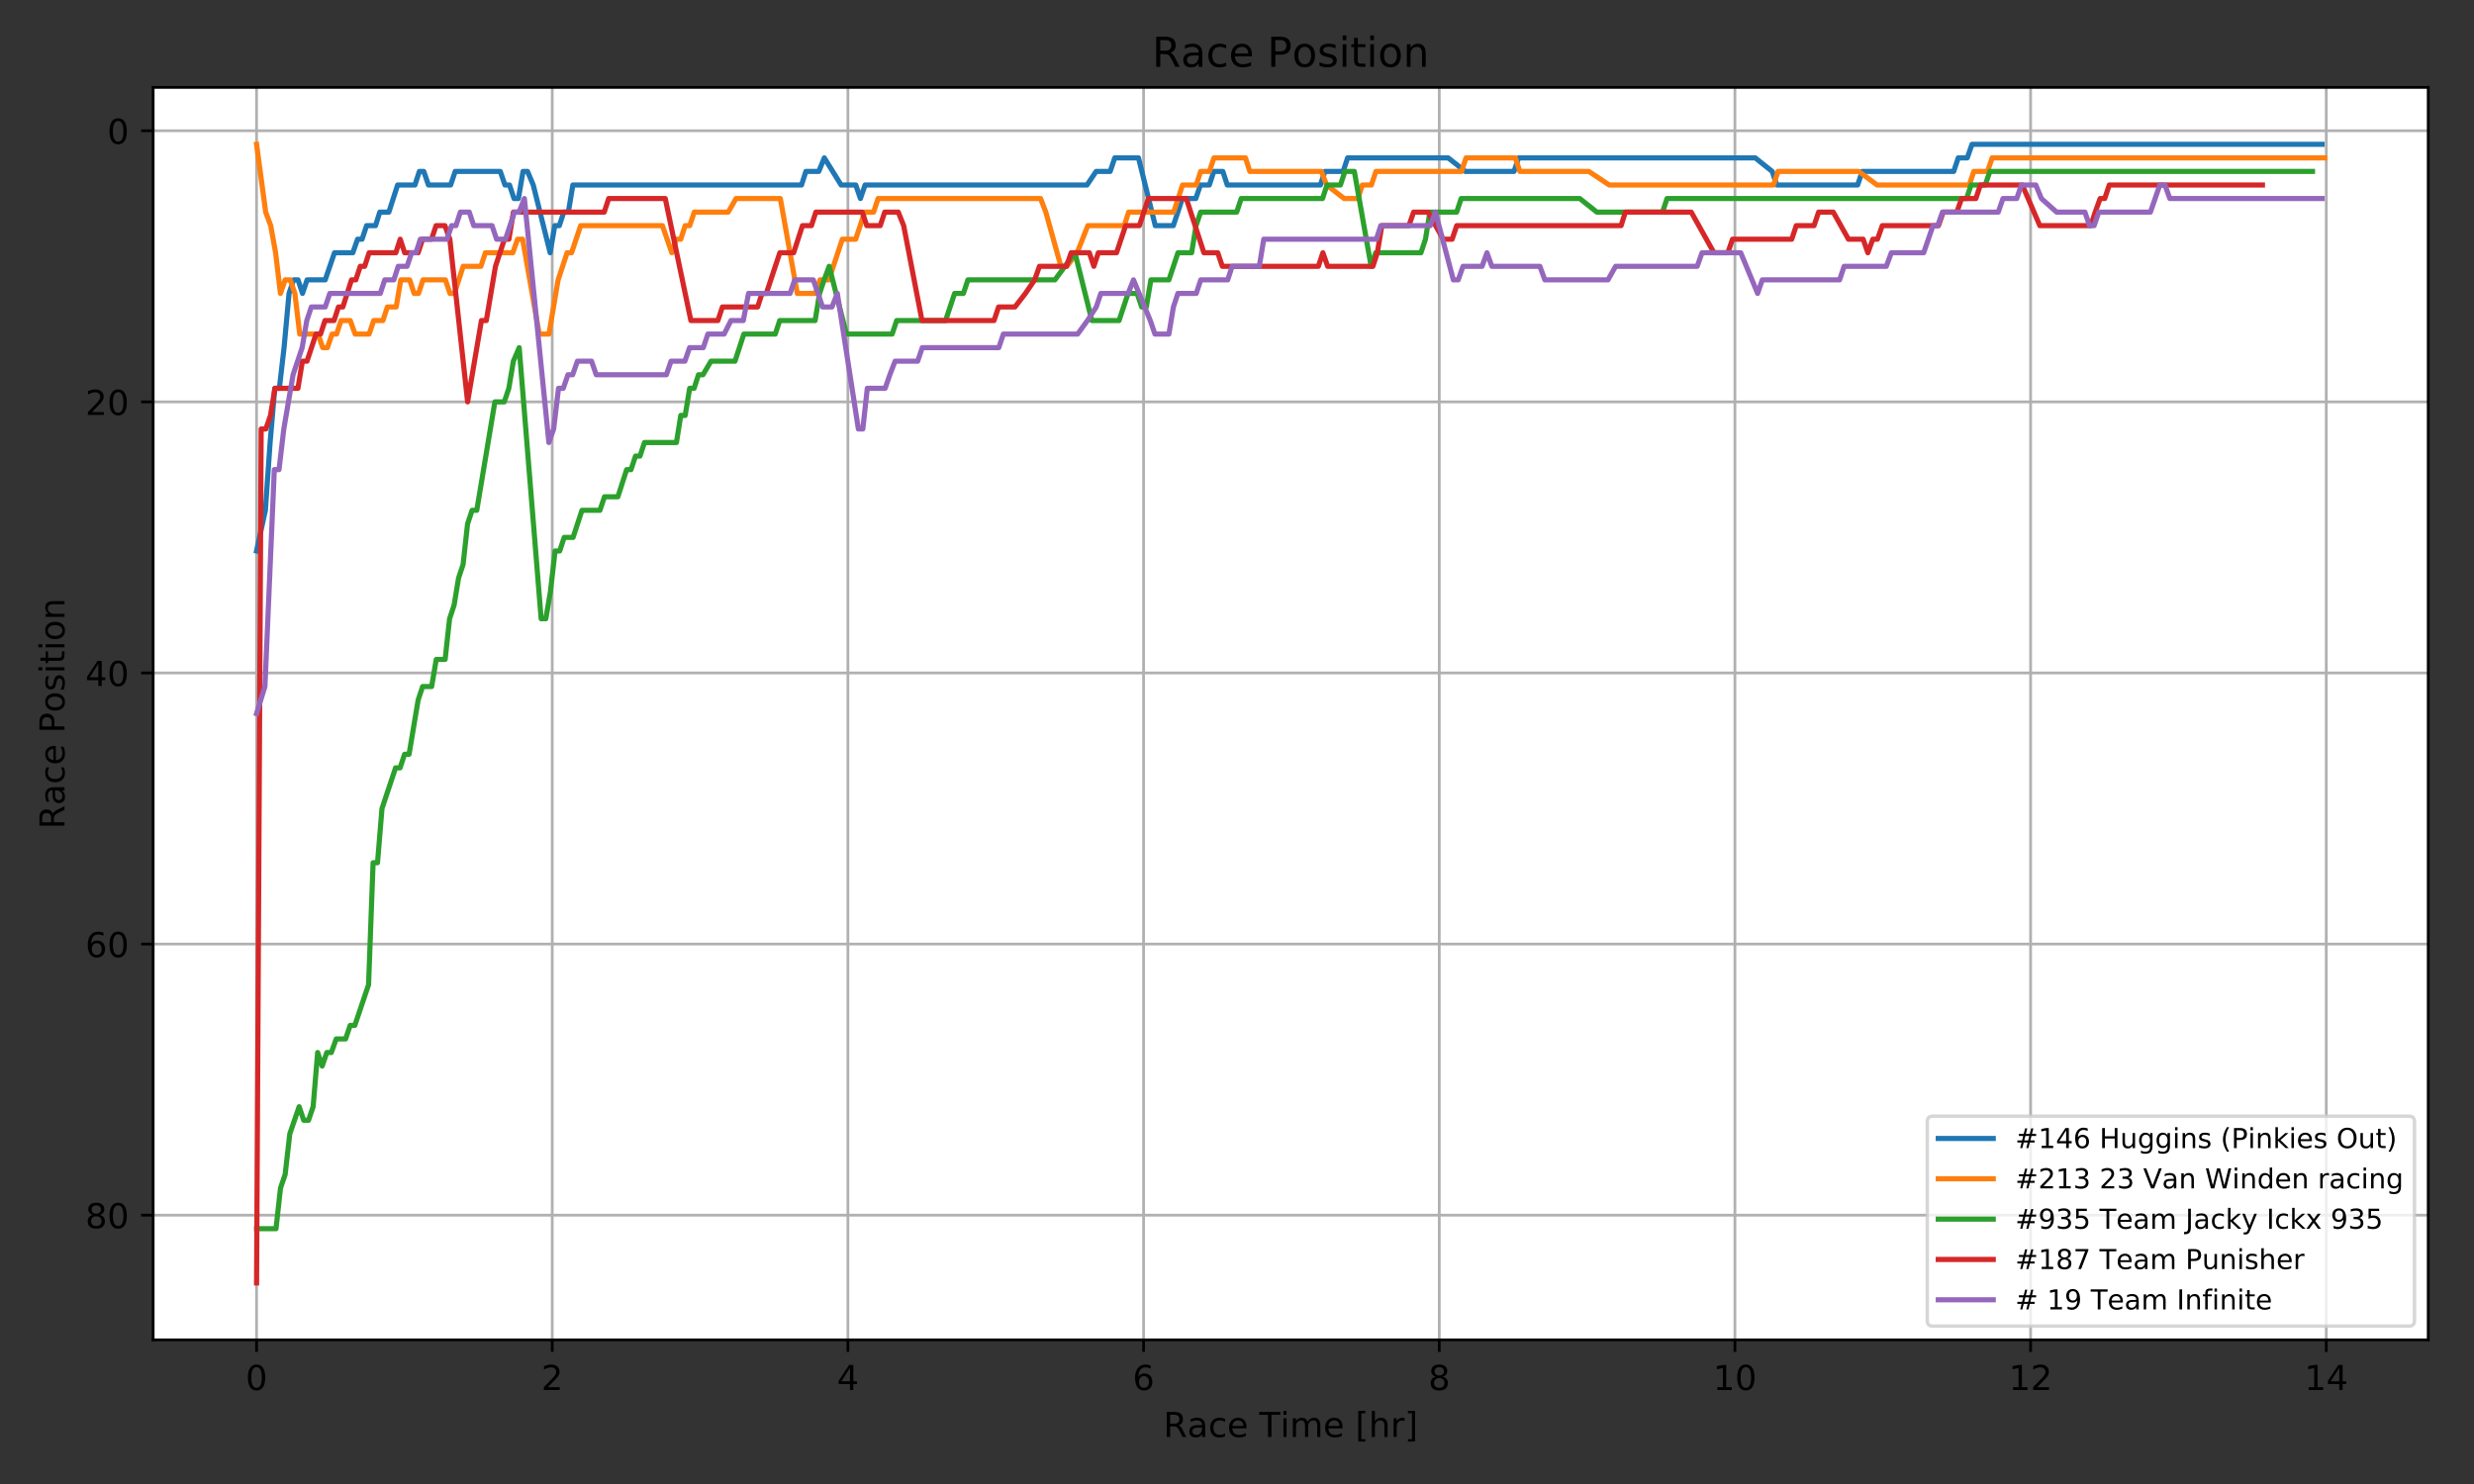 <?xml version="1.0" encoding="utf-8" standalone="no"?>
<!DOCTYPE svg PUBLIC "-//W3C//DTD SVG 1.1//EN"
  "http://www.w3.org/Graphics/SVG/1.1/DTD/svg11.dtd">
<!-- Created with matplotlib (http://matplotlib.org/) -->
<svg height="432pt" version="1.1" viewBox="0 0 720 432" width="720pt" xmlns="http://www.w3.org/2000/svg" xmlns:xlink="http://www.w3.org/1999/xlink">
 <rect x="0" y="0" width="720" height="432" fill="#333333" stroke="none"/>
 <defs>
  <style type="text/css">
*{stroke-linecap:butt;stroke-linejoin:round;}
  </style>
 </defs>
 <g id="figure_1">
  <g id="patch_1">
   <path d="M 0 432 
L 720 432 
L 720 0 
L 0 0 
z
" style="fill:none;opacity:0;"/>
  </g>
  <g id="axes_1">
   <g id="patch_2">
    <path d="M 44.57 390.04 
L 706.68 390.04 
L 706.68 25.44 
L 44.57 25.44 
z
" style="fill:#ffffff;"/>
   </g>
   <g id="matplotlib.axis_1">
    <g id="xtick_1">
     <g id="line2d_1">
      <path clip-path="url(#pbdc157a7ae)" d="M 74.666 390.04 
L 74.666 25.44 
" style="fill:none;stroke:#b0b0b0;stroke-linecap:square;stroke-width:0.8;"/>
     </g>
     <g id="line2d_2">
      <defs>
       <path d="M 0 0 
L 0 3.5 
" id="mcba7f85ea8" style="stroke:#000000;stroke-width:0.8;"/>
      </defs>
      <g>
       <use style="stroke:#000000;stroke-width:0.8;" x="74.666" xlink:href="#mcba7f85ea8" y="390.04"/>
      </g>
     </g>
     <g id="text_1">
      <!-- 0 -->
      <defs>
       <path d="M 31.781 66.406 
Q 24.172 66.406 20.328 58.906 
Q 16.5 51.422 16.5 36.375 
Q 16.5 21.391 20.328 13.891 
Q 24.172 6.391 31.781 6.391 
Q 39.453 6.391 43.281 13.891 
Q 47.125 21.391 47.125 36.375 
Q 47.125 51.422 43.281 58.906 
Q 39.453 66.406 31.781 66.406 
z
M 31.781 74.219 
Q 44.047 74.219 50.516 64.516 
Q 56.984 54.828 56.984 36.375 
Q 56.984 17.969 50.516 8.266 
Q 44.047 -1.422 31.781 -1.422 
Q 19.531 -1.422 13.062 8.266 
Q 6.594 17.969 6.594 36.375 
Q 6.594 54.828 13.062 64.516 
Q 19.531 74.219 31.781 74.219 
z
" id="DejaVuSans-30"/>
      </defs>
      <g transform="translate(71.485 404.638)scale(0.1 -0.1)">
       <use xlink:href="#DejaVuSans-30"/>
      </g>
     </g>
    </g>
    <g id="xtick_2">
     <g id="line2d_3">
      <path clip-path="url(#pbdc157a7ae)" d="M 160.715 390.04 
L 160.715 25.44 
" style="fill:none;stroke:#b0b0b0;stroke-linecap:square;stroke-width:0.8;"/>
     </g>
     <g id="line2d_4">
      <g>
       <use style="stroke:#000000;stroke-width:0.8;" x="160.715" xlink:href="#mcba7f85ea8" y="390.04"/>
      </g>
     </g>
     <g id="text_2">
      <!-- 2 -->
      <defs>
       <path d="M 19.188 8.297 
L 53.609 8.297 
L 53.609 0 
L 7.328 0 
L 7.328 8.297 
Q 12.938 14.109 22.625 23.891 
Q 32.328 33.688 34.812 36.531 
Q 39.547 41.844 41.422 45.531 
Q 43.312 49.219 43.312 52.781 
Q 43.312 58.594 39.234 62.25 
Q 35.156 65.922 28.609 65.922 
Q 23.969 65.922 18.812 64.312 
Q 13.672 62.703 7.812 59.422 
L 7.812 69.391 
Q 13.766 71.781 18.938 73 
Q 24.125 74.219 28.422 74.219 
Q 39.75 74.219 46.484 68.547 
Q 53.219 62.891 53.219 53.422 
Q 53.219 48.922 51.531 44.891 
Q 49.859 40.875 45.406 35.406 
Q 44.188 33.984 37.641 27.219 
Q 31.109 20.453 19.188 8.297 
z
" id="DejaVuSans-32"/>
      </defs>
      <g transform="translate(157.533 404.638)scale(0.1 -0.1)">
       <use xlink:href="#DejaVuSans-32"/>
      </g>
     </g>
    </g>
    <g id="xtick_3">
     <g id="line2d_5">
      <path clip-path="url(#pbdc157a7ae)" d="M 246.763 390.04 
L 246.763 25.44 
" style="fill:none;stroke:#b0b0b0;stroke-linecap:square;stroke-width:0.8;"/>
     </g>
     <g id="line2d_6">
      <g>
       <use style="stroke:#000000;stroke-width:0.8;" x="246.763" xlink:href="#mcba7f85ea8" y="390.04"/>
      </g>
     </g>
     <g id="text_3">
      <!-- 4 -->
      <defs>
       <path d="M 37.797 64.312 
L 12.891 25.391 
L 37.797 25.391 
z
M 35.203 72.906 
L 47.609 72.906 
L 47.609 25.391 
L 58.016 25.391 
L 58.016 17.188 
L 47.609 17.188 
L 47.609 0 
L 37.797 0 
L 37.797 17.188 
L 4.891 17.188 
L 4.891 26.703 
z
" id="DejaVuSans-34"/>
      </defs>
      <g transform="translate(243.582 404.638)scale(0.1 -0.1)">
       <use xlink:href="#DejaVuSans-34"/>
      </g>
     </g>
    </g>
    <g id="xtick_4">
     <g id="line2d_7">
      <path clip-path="url(#pbdc157a7ae)" d="M 332.812 390.04 
L 332.812 25.44 
" style="fill:none;stroke:#b0b0b0;stroke-linecap:square;stroke-width:0.8;"/>
     </g>
     <g id="line2d_8">
      <g>
       <use style="stroke:#000000;stroke-width:0.8;" x="332.812" xlink:href="#mcba7f85ea8" y="390.04"/>
      </g>
     </g>
     <g id="text_4">
      <!-- 6 -->
      <defs>
       <path d="M 33.016 40.375 
Q 26.375 40.375 22.484 35.828 
Q 18.609 31.297 18.609 23.391 
Q 18.609 15.531 22.484 10.953 
Q 26.375 6.391 33.016 6.391 
Q 39.656 6.391 43.531 10.953 
Q 47.406 15.531 47.406 23.391 
Q 47.406 31.297 43.531 35.828 
Q 39.656 40.375 33.016 40.375 
z
M 52.594 71.297 
L 52.594 62.312 
Q 48.875 64.062 45.094 64.984 
Q 41.312 65.922 37.594 65.922 
Q 27.828 65.922 22.672 59.328 
Q 17.531 52.734 16.797 39.406 
Q 19.672 43.656 24.016 45.922 
Q 28.375 48.188 33.594 48.188 
Q 44.578 48.188 50.953 41.516 
Q 57.328 34.859 57.328 23.391 
Q 57.328 12.156 50.688 5.359 
Q 44.047 -1.422 33.016 -1.422 
Q 20.359 -1.422 13.672 8.266 
Q 6.984 17.969 6.984 36.375 
Q 6.984 53.656 15.188 63.938 
Q 23.391 74.219 37.203 74.219 
Q 40.922 74.219 44.703 73.484 
Q 48.484 72.75 52.594 71.297 
z
" id="DejaVuSans-36"/>
      </defs>
      <g transform="translate(329.631 404.638)scale(0.1 -0.1)">
       <use xlink:href="#DejaVuSans-36"/>
      </g>
     </g>
    </g>
    <g id="xtick_5">
     <g id="line2d_9">
      <path clip-path="url(#pbdc157a7ae)" d="M 418.861 390.04 
L 418.861 25.44 
" style="fill:none;stroke:#b0b0b0;stroke-linecap:square;stroke-width:0.8;"/>
     </g>
     <g id="line2d_10">
      <g>
       <use style="stroke:#000000;stroke-width:0.8;" x="418.861" xlink:href="#mcba7f85ea8" y="390.04"/>
      </g>
     </g>
     <g id="text_5">
      <!-- 8 -->
      <defs>
       <path d="M 31.781 34.625 
Q 24.75 34.625 20.719 30.859 
Q 16.703 27.094 16.703 20.516 
Q 16.703 13.922 20.719 10.156 
Q 24.75 6.391 31.781 6.391 
Q 38.812 6.391 42.859 10.172 
Q 46.922 13.969 46.922 20.516 
Q 46.922 27.094 42.891 30.859 
Q 38.875 34.625 31.781 34.625 
z
M 21.922 38.812 
Q 15.578 40.375 12.031 44.719 
Q 8.5 49.078 8.5 55.328 
Q 8.5 64.062 14.719 69.141 
Q 20.953 74.219 31.781 74.219 
Q 42.672 74.219 48.875 69.141 
Q 55.078 64.062 55.078 55.328 
Q 55.078 49.078 51.531 44.719 
Q 48 40.375 41.703 38.812 
Q 48.828 37.156 52.797 32.312 
Q 56.781 27.484 56.781 20.516 
Q 56.781 9.906 50.312 4.234 
Q 43.844 -1.422 31.781 -1.422 
Q 19.734 -1.422 13.25 4.234 
Q 6.781 9.906 6.781 20.516 
Q 6.781 27.484 10.781 32.312 
Q 14.797 37.156 21.922 38.812 
z
M 18.312 54.391 
Q 18.312 48.734 21.844 45.562 
Q 25.391 42.391 31.781 42.391 
Q 38.141 42.391 41.719 45.562 
Q 45.312 48.734 45.312 54.391 
Q 45.312 60.062 41.719 63.234 
Q 38.141 66.406 31.781 66.406 
Q 25.391 66.406 21.844 63.234 
Q 18.312 60.062 18.312 54.391 
z
" id="DejaVuSans-38"/>
      </defs>
      <g transform="translate(415.68 404.638)scale(0.1 -0.1)">
       <use xlink:href="#DejaVuSans-38"/>
      </g>
     </g>
    </g>
    <g id="xtick_6">
     <g id="line2d_11">
      <path clip-path="url(#pbdc157a7ae)" d="M 504.91 390.04 
L 504.91 25.44 
" style="fill:none;stroke:#b0b0b0;stroke-linecap:square;stroke-width:0.8;"/>
     </g>
     <g id="line2d_12">
      <g>
       <use style="stroke:#000000;stroke-width:0.8;" x="504.91" xlink:href="#mcba7f85ea8" y="390.04"/>
      </g>
     </g>
     <g id="text_6">
      <!-- 10 -->
      <defs>
       <path d="M 12.406 8.297 
L 28.516 8.297 
L 28.516 63.922 
L 10.984 60.406 
L 10.984 69.391 
L 28.422 72.906 
L 38.281 72.906 
L 38.281 8.297 
L 54.391 8.297 
L 54.391 0 
L 12.406 0 
z
" id="DejaVuSans-31"/>
      </defs>
      <g transform="translate(498.547 404.638)scale(0.1 -0.1)">
       <use xlink:href="#DejaVuSans-31"/>
       <use x="63.623" xlink:href="#DejaVuSans-30"/>
      </g>
     </g>
    </g>
    <g id="xtick_7">
     <g id="line2d_13">
      <path clip-path="url(#pbdc157a7ae)" d="M 590.958 390.04 
L 590.958 25.44 
" style="fill:none;stroke:#b0b0b0;stroke-linecap:square;stroke-width:0.8;"/>
     </g>
     <g id="line2d_14">
      <g>
       <use style="stroke:#000000;stroke-width:0.8;" x="590.958" xlink:href="#mcba7f85ea8" y="390.04"/>
      </g>
     </g>
     <g id="text_7">
      <!-- 12 -->
      <g transform="translate(584.596 404.638)scale(0.1 -0.1)">
       <use xlink:href="#DejaVuSans-31"/>
       <use x="63.623" xlink:href="#DejaVuSans-32"/>
      </g>
     </g>
    </g>
    <g id="xtick_8">
     <g id="line2d_15">
      <path clip-path="url(#pbdc157a7ae)" d="M 677.007 390.04 
L 677.007 25.44 
" style="fill:none;stroke:#b0b0b0;stroke-linecap:square;stroke-width:0.8;"/>
     </g>
     <g id="line2d_16">
      <g>
       <use style="stroke:#000000;stroke-width:0.8;" x="677.007" xlink:href="#mcba7f85ea8" y="390.04"/>
      </g>
     </g>
     <g id="text_8">
      <!-- 14 -->
      <g transform="translate(670.645 404.638)scale(0.1 -0.1)">
       <use xlink:href="#DejaVuSans-31"/>
       <use x="63.623" xlink:href="#DejaVuSans-34"/>
      </g>
     </g>
    </g>
    <g id="text_9">
     <!-- Race Time [hr] -->
     <defs>
      <path d="M 44.391 34.188 
Q 47.562 33.109 50.562 29.594 
Q 53.562 26.078 56.594 19.922 
L 66.609 0 
L 56 0 
L 46.688 18.703 
Q 43.062 26.031 39.672 28.422 
Q 36.281 30.812 30.422 30.812 
L 19.672 30.812 
L 19.672 0 
L 9.812 0 
L 9.812 72.906 
L 32.078 72.906 
Q 44.578 72.906 50.734 67.672 
Q 56.891 62.453 56.891 51.906 
Q 56.891 45.016 53.688 40.469 
Q 50.484 35.938 44.391 34.188 
z
M 19.672 64.797 
L 19.672 38.922 
L 32.078 38.922 
Q 39.203 38.922 42.844 42.219 
Q 46.484 45.516 46.484 51.906 
Q 46.484 58.297 42.844 61.547 
Q 39.203 64.797 32.078 64.797 
z
" id="DejaVuSans-52"/>
      <path d="M 34.281 27.484 
Q 23.391 27.484 19.188 25 
Q 14.984 22.516 14.984 16.5 
Q 14.984 11.719 18.141 8.906 
Q 21.297 6.109 26.703 6.109 
Q 34.188 6.109 38.703 11.406 
Q 43.219 16.703 43.219 25.484 
L 43.219 27.484 
z
M 52.203 31.203 
L 52.203 0 
L 43.219 0 
L 43.219 8.297 
Q 40.141 3.328 35.547 0.953 
Q 30.953 -1.422 24.312 -1.422 
Q 15.922 -1.422 10.953 3.297 
Q 6 8.016 6 15.922 
Q 6 25.141 12.172 29.828 
Q 18.359 34.516 30.609 34.516 
L 43.219 34.516 
L 43.219 35.406 
Q 43.219 41.609 39.141 45 
Q 35.062 48.391 27.688 48.391 
Q 23 48.391 18.547 47.266 
Q 14.109 46.141 10.016 43.891 
L 10.016 52.203 
Q 14.938 54.109 19.578 55.047 
Q 24.219 56 28.609 56 
Q 40.484 56 46.344 49.844 
Q 52.203 43.703 52.203 31.203 
z
" id="DejaVuSans-61"/>
      <path d="M 48.781 52.594 
L 48.781 44.188 
Q 44.969 46.297 41.141 47.344 
Q 37.312 48.391 33.406 48.391 
Q 24.656 48.391 19.812 42.844 
Q 14.984 37.312 14.984 27.297 
Q 14.984 17.281 19.812 11.734 
Q 24.656 6.203 33.406 6.203 
Q 37.312 6.203 41.141 7.25 
Q 44.969 8.297 48.781 10.406 
L 48.781 2.094 
Q 45.016 0.344 40.984 -0.531 
Q 36.969 -1.422 32.422 -1.422 
Q 20.062 -1.422 12.781 6.344 
Q 5.516 14.109 5.516 27.297 
Q 5.516 40.672 12.859 48.328 
Q 20.219 56 33.016 56 
Q 37.156 56 41.109 55.141 
Q 45.062 54.297 48.781 52.594 
z
" id="DejaVuSans-63"/>
      <path d="M 56.203 29.594 
L 56.203 25.203 
L 14.891 25.203 
Q 15.484 15.922 20.484 11.062 
Q 25.484 6.203 34.422 6.203 
Q 39.594 6.203 44.453 7.469 
Q 49.312 8.734 54.109 11.281 
L 54.109 2.781 
Q 49.266 0.734 44.188 -0.344 
Q 39.109 -1.422 33.891 -1.422 
Q 20.797 -1.422 13.156 6.188 
Q 5.516 13.812 5.516 26.812 
Q 5.516 40.234 12.766 48.109 
Q 20.016 56 32.328 56 
Q 43.359 56 49.781 48.891 
Q 56.203 41.797 56.203 29.594 
z
M 47.219 32.234 
Q 47.125 39.594 43.094 43.984 
Q 39.062 48.391 32.422 48.391 
Q 24.906 48.391 20.391 44.141 
Q 15.875 39.891 15.188 32.172 
z
" id="DejaVuSans-65"/>
      <path id="DejaVuSans-20"/>
      <path d="M -0.297 72.906 
L 61.375 72.906 
L 61.375 64.594 
L 35.5 64.594 
L 35.5 0 
L 25.594 0 
L 25.594 64.594 
L -0.297 64.594 
z
" id="DejaVuSans-54"/>
      <path d="M 9.422 54.688 
L 18.406 54.688 
L 18.406 0 
L 9.422 0 
z
M 9.422 75.984 
L 18.406 75.984 
L 18.406 64.594 
L 9.422 64.594 
z
" id="DejaVuSans-69"/>
      <path d="M 52 44.188 
Q 55.375 50.25 60.062 53.125 
Q 64.75 56 71.094 56 
Q 79.641 56 84.281 50.016 
Q 88.922 44.047 88.922 33.016 
L 88.922 0 
L 79.891 0 
L 79.891 32.719 
Q 79.891 40.578 77.094 44.375 
Q 74.312 48.188 68.609 48.188 
Q 61.625 48.188 57.562 43.547 
Q 53.516 38.922 53.516 30.906 
L 53.516 0 
L 44.484 0 
L 44.484 32.719 
Q 44.484 40.625 41.703 44.406 
Q 38.922 48.188 33.109 48.188 
Q 26.219 48.188 22.156 43.531 
Q 18.109 38.875 18.109 30.906 
L 18.109 0 
L 9.078 0 
L 9.078 54.688 
L 18.109 54.688 
L 18.109 46.188 
Q 21.188 51.219 25.484 53.609 
Q 29.781 56 35.688 56 
Q 41.656 56 45.828 52.969 
Q 50 49.953 52 44.188 
z
" id="DejaVuSans-6d"/>
      <path d="M 8.594 75.984 
L 29.297 75.984 
L 29.297 69 
L 17.578 69 
L 17.578 -6.203 
L 29.297 -6.203 
L 29.297 -13.188 
L 8.594 -13.188 
z
" id="DejaVuSans-5b"/>
      <path d="M 54.891 33.016 
L 54.891 0 
L 45.906 0 
L 45.906 32.719 
Q 45.906 40.484 42.875 44.328 
Q 39.844 48.188 33.797 48.188 
Q 26.516 48.188 22.312 43.547 
Q 18.109 38.922 18.109 30.906 
L 18.109 0 
L 9.078 0 
L 9.078 75.984 
L 18.109 75.984 
L 18.109 46.188 
Q 21.344 51.125 25.703 53.562 
Q 30.078 56 35.797 56 
Q 45.219 56 50.047 50.172 
Q 54.891 44.344 54.891 33.016 
z
" id="DejaVuSans-68"/>
      <path d="M 41.109 46.297 
Q 39.594 47.172 37.812 47.578 
Q 36.031 48 33.891 48 
Q 26.266 48 22.188 43.047 
Q 18.109 38.094 18.109 28.812 
L 18.109 0 
L 9.078 0 
L 9.078 54.688 
L 18.109 54.688 
L 18.109 46.188 
Q 20.953 51.172 25.484 53.578 
Q 30.031 56 36.531 56 
Q 37.453 56 38.578 55.875 
Q 39.703 55.766 41.062 55.516 
z
" id="DejaVuSans-72"/>
      <path d="M 30.422 75.984 
L 30.422 -13.188 
L 9.719 -13.188 
L 9.719 -6.203 
L 21.391 -6.203 
L 21.391 69 
L 9.719 69 
L 9.719 75.984 
z
" id="DejaVuSans-5d"/>
     </defs>
     <g transform="translate(338.571 418.317)scale(0.1 -0.1)">
      <use xlink:href="#DejaVuSans-52"/>
      <use x="69.451" xlink:href="#DejaVuSans-61"/>
      <use x="130.73" xlink:href="#DejaVuSans-63"/>
      <use x="185.711" xlink:href="#DejaVuSans-65"/>
      <use x="247.234" xlink:href="#DejaVuSans-20"/>
      <use x="279.021" xlink:href="#DejaVuSans-54"/>
      <use x="340.059" xlink:href="#DejaVuSans-69"/>
      <use x="367.842" xlink:href="#DejaVuSans-6d"/>
      <use x="465.254" xlink:href="#DejaVuSans-65"/>
      <use x="526.777" xlink:href="#DejaVuSans-20"/>
      <use x="558.564" xlink:href="#DejaVuSans-5b"/>
      <use x="597.578" xlink:href="#DejaVuSans-68"/>
      <use x="660.957" xlink:href="#DejaVuSans-72"/>
      <use x="702.07" xlink:href="#DejaVuSans-5d"/>
     </g>
    </g>
   </g>
   <g id="matplotlib.axis_2">
    <g id="ytick_1">
     <g id="line2d_17">
      <path clip-path="url(#pbdc157a7ae)" d="M 44.57 38.067 
L 706.68 38.067 
" style="fill:none;stroke:#b0b0b0;stroke-linecap:square;stroke-width:0.8;"/>
     </g>
     <g id="line2d_18">
      <defs>
       <path d="M 0 0 
L -3.5 0 
" id="mb93bd84d86" style="stroke:#000000;stroke-width:0.8;"/>
      </defs>
      <g>
       <use style="stroke:#000000;stroke-width:0.8;" x="44.57" xlink:href="#mb93bd84d86" y="38.067"/>
      </g>
     </g>
     <g id="text_10">
      <!-- 0 -->
      <g transform="translate(31.207 41.866)scale(0.1 -0.1)">
       <use xlink:href="#DejaVuSans-30"/>
      </g>
     </g>
    </g>
    <g id="ytick_2">
     <g id="line2d_19">
      <path clip-path="url(#pbdc157a7ae)" d="M 44.57 116.985 
L 706.68 116.985 
" style="fill:none;stroke:#b0b0b0;stroke-linecap:square;stroke-width:0.8;"/>
     </g>
     <g id="line2d_20">
      <g>
       <use style="stroke:#000000;stroke-width:0.8;" x="44.57" xlink:href="#mb93bd84d86" y="116.985"/>
      </g>
     </g>
     <g id="text_11">
      <!-- 20 -->
      <g transform="translate(24.845 120.784)scale(0.1 -0.1)">
       <use xlink:href="#DejaVuSans-32"/>
       <use x="63.623" xlink:href="#DejaVuSans-30"/>
      </g>
     </g>
    </g>
    <g id="ytick_3">
     <g id="line2d_21">
      <path clip-path="url(#pbdc157a7ae)" d="M 44.57 195.902 
L 706.68 195.902 
" style="fill:none;stroke:#b0b0b0;stroke-linecap:square;stroke-width:0.8;"/>
     </g>
     <g id="line2d_22">
      <g>
       <use style="stroke:#000000;stroke-width:0.8;" x="44.57" xlink:href="#mb93bd84d86" y="195.902"/>
      </g>
     </g>
     <g id="text_12">
      <!-- 40 -->
      <g transform="translate(24.845 199.702)scale(0.1 -0.1)">
       <use xlink:href="#DejaVuSans-34"/>
       <use x="63.623" xlink:href="#DejaVuSans-30"/>
      </g>
     </g>
    </g>
    <g id="ytick_4">
     <g id="line2d_23">
      <path clip-path="url(#pbdc157a7ae)" d="M 44.57 274.82 
L 706.68 274.82 
" style="fill:none;stroke:#b0b0b0;stroke-linecap:square;stroke-width:0.8;"/>
     </g>
     <g id="line2d_24">
      <g>
       <use style="stroke:#000000;stroke-width:0.8;" x="44.57" xlink:href="#mb93bd84d86" y="274.82"/>
      </g>
     </g>
     <g id="text_13">
      <!-- 60 -->
      <g transform="translate(24.845 278.619)scale(0.1 -0.1)">
       <use xlink:href="#DejaVuSans-36"/>
       <use x="63.623" xlink:href="#DejaVuSans-30"/>
      </g>
     </g>
    </g>
    <g id="ytick_5">
     <g id="line2d_25">
      <path clip-path="url(#pbdc157a7ae)" d="M 44.57 353.738 
L 706.68 353.738 
" style="fill:none;stroke:#b0b0b0;stroke-linecap:square;stroke-width:0.8;"/>
     </g>
     <g id="line2d_26">
      <g>
       <use style="stroke:#000000;stroke-width:0.8;" x="44.57" xlink:href="#mb93bd84d86" y="353.738"/>
      </g>
     </g>
     <g id="text_14">
      <!-- 80 -->
      <g transform="translate(24.845 357.537)scale(0.1 -0.1)">
       <use xlink:href="#DejaVuSans-38"/>
       <use x="63.623" xlink:href="#DejaVuSans-30"/>
      </g>
     </g>
    </g>
    <g id="text_15">
     <!-- Race Position -->
     <defs>
      <path d="M 19.672 64.797 
L 19.672 37.406 
L 32.078 37.406 
Q 38.969 37.406 42.719 40.969 
Q 46.484 44.531 46.484 51.125 
Q 46.484 57.672 42.719 61.234 
Q 38.969 64.797 32.078 64.797 
z
M 9.812 72.906 
L 32.078 72.906 
Q 44.344 72.906 50.609 67.359 
Q 56.891 61.812 56.891 51.125 
Q 56.891 40.328 50.609 34.812 
Q 44.344 29.297 32.078 29.297 
L 19.672 29.297 
L 19.672 0 
L 9.812 0 
z
" id="DejaVuSans-50"/>
      <path d="M 30.609 48.391 
Q 23.391 48.391 19.188 42.75 
Q 14.984 37.109 14.984 27.297 
Q 14.984 17.484 19.156 11.844 
Q 23.344 6.203 30.609 6.203 
Q 37.797 6.203 41.984 11.859 
Q 46.188 17.531 46.188 27.297 
Q 46.188 37.016 41.984 42.703 
Q 37.797 48.391 30.609 48.391 
z
M 30.609 56 
Q 42.328 56 49.016 48.375 
Q 55.719 40.766 55.719 27.297 
Q 55.719 13.875 49.016 6.219 
Q 42.328 -1.422 30.609 -1.422 
Q 18.844 -1.422 12.172 6.219 
Q 5.516 13.875 5.516 27.297 
Q 5.516 40.766 12.172 48.375 
Q 18.844 56 30.609 56 
z
" id="DejaVuSans-6f"/>
      <path d="M 44.281 53.078 
L 44.281 44.578 
Q 40.484 46.531 36.375 47.5 
Q 32.281 48.484 27.875 48.484 
Q 21.188 48.484 17.844 46.438 
Q 14.5 44.391 14.5 40.281 
Q 14.5 37.156 16.891 35.375 
Q 19.281 33.594 26.516 31.984 
L 29.594 31.297 
Q 39.156 29.25 43.188 25.516 
Q 47.219 21.781 47.219 15.094 
Q 47.219 7.469 41.188 3.016 
Q 35.156 -1.422 24.609 -1.422 
Q 20.219 -1.422 15.453 -0.562 
Q 10.688 0.297 5.422 2 
L 5.422 11.281 
Q 10.406 8.688 15.234 7.391 
Q 20.062 6.109 24.812 6.109 
Q 31.156 6.109 34.562 8.281 
Q 37.984 10.453 37.984 14.406 
Q 37.984 18.062 35.516 20.016 
Q 33.062 21.969 24.703 23.781 
L 21.578 24.516 
Q 13.234 26.266 9.516 29.906 
Q 5.812 33.547 5.812 39.891 
Q 5.812 47.609 11.281 51.797 
Q 16.75 56 26.812 56 
Q 31.781 56 36.172 55.266 
Q 40.578 54.547 44.281 53.078 
z
" id="DejaVuSans-73"/>
      <path d="M 18.312 70.219 
L 18.312 54.688 
L 36.812 54.688 
L 36.812 47.703 
L 18.312 47.703 
L 18.312 18.016 
Q 18.312 11.328 20.141 9.422 
Q 21.969 7.516 27.594 7.516 
L 36.812 7.516 
L 36.812 0 
L 27.594 0 
Q 17.188 0 13.234 3.875 
Q 9.281 7.766 9.281 18.016 
L 9.281 47.703 
L 2.688 47.703 
L 2.688 54.688 
L 9.281 54.688 
L 9.281 70.219 
z
" id="DejaVuSans-74"/>
      <path d="M 54.891 33.016 
L 54.891 0 
L 45.906 0 
L 45.906 32.719 
Q 45.906 40.484 42.875 44.328 
Q 39.844 48.188 33.797 48.188 
Q 26.516 48.188 22.312 43.547 
Q 18.109 38.922 18.109 30.906 
L 18.109 0 
L 9.078 0 
L 9.078 54.688 
L 18.109 54.688 
L 18.109 46.188 
Q 21.344 51.125 25.703 53.562 
Q 30.078 56 35.797 56 
Q 45.219 56 50.047 50.172 
Q 54.891 44.344 54.891 33.016 
z
" id="DejaVuSans-6e"/>
     </defs>
     <g transform="translate(18.765 241.335)rotate(-90)scale(0.1 -0.1)">
      <use xlink:href="#DejaVuSans-52"/>
      <use x="69.451" xlink:href="#DejaVuSans-61"/>
      <use x="130.73" xlink:href="#DejaVuSans-63"/>
      <use x="185.711" xlink:href="#DejaVuSans-65"/>
      <use x="247.234" xlink:href="#DejaVuSans-20"/>
      <use x="279.021" xlink:href="#DejaVuSans-50"/>
      <use x="339.277" xlink:href="#DejaVuSans-6f"/>
      <use x="400.459" xlink:href="#DejaVuSans-73"/>
      <use x="452.559" xlink:href="#DejaVuSans-69"/>
      <use x="480.342" xlink:href="#DejaVuSans-74"/>
      <use x="519.551" xlink:href="#DejaVuSans-69"/>
      <use x="547.334" xlink:href="#DejaVuSans-6f"/>
      <use x="608.516" xlink:href="#DejaVuSans-6e"/>
     </g>
    </g>
   </g>
   <g id="line2d_27">
    <path clip-path="url(#pbdc157a7ae)" d="M 74.666 160.389 
L 77.234 148.552 
L 78.607 128.822 
L 79.967 113.039 
L 81.302 113.039 
L 82.672 101.201 
L 84.117 85.417 
L 85.433 81.472 
L 86.738 81.472 
L 88.037 85.417 
L 89.368 81.472 
L 94.64 81.472 
L 97.338 73.58 
L 102.678 73.58 
L 104.06 69.634 
L 105.374 69.634 
L 106.688 65.688 
L 109.286 65.688 
L 110.536 61.742 
L 113.172 61.742 
L 115.717 53.85 
L 120.759 53.85 
L 122.047 49.905 
L 123.332 49.905 
L 124.688 53.85 
L 131.149 53.85 
L 132.47 49.905 
L 145.599 49.905 
L 146.952 53.85 
L 148.273 53.85 
L 149.598 57.796 
L 150.871 57.796 
L 152.212 49.905 
L 153.523 49.905 
L 155.188 53.85 
L 160.104 73.58 
L 161.455 65.688 
L 162.78 65.688 
L 164.085 61.742 
L 165.411 61.742 
L 166.715 53.85 
L 233.269 53.85 
L 234.53 49.905 
L 238.284 49.905 
L 239.894 45.959 
L 244.782 53.85 
L 249.048 53.85 
L 250.405 57.796 
L 251.759 53.85 
L 316.346 53.85 
L 318.999 49.905 
L 323.089 49.905 
L 324.428 45.959 
L 331.337 45.959 
L 336.214 65.688 
L 341.47 65.688 
L 344.086 57.796 
L 348.004 57.796 
L 349.364 53.85 
L 351.946 53.85 
L 353.25 49.905 
L 355.876 49.905 
L 357.168 53.85 
L 384.27 53.85 
L 385.589 49.905 
L 390.9 49.905 
L 392.184 45.959 
L 421.453 45.959 
L 426.451 49.905 
L 440.624 49.905 
L 441.95 45.959 
L 510.824 45.959 
L 515.757 49.905 
L 517.078 53.85 
L 540.629 53.85 
L 541.942 49.905 
L 568.574 49.905 
L 569.902 45.959 
L 572.531 45.959 
L 573.894 42.013 
L 675.772 42.013 
L 675.772 42.013 
" style="fill:none;stroke:#1f77b4;stroke-linecap:square;stroke-width:1.5;"/>
   </g>
   <g id="line2d_28">
    <path clip-path="url(#pbdc157a7ae)" d="M 74.666 42.013 
L 77.317 61.742 
L 78.786 65.688 
L 80.203 73.58 
L 81.62 85.417 
L 82.985 81.472 
L 84.468 81.472 
L 85.82 85.417 
L 87.23 97.255 
L 92.579 97.255 
L 93.913 101.201 
L 95.292 101.201 
L 96.643 97.255 
L 97.941 97.255 
L 99.255 93.309 
L 101.926 93.309 
L 103.348 97.255 
L 107.42 97.255 
L 108.765 93.309 
L 111.44 93.309 
L 112.732 89.363 
L 115.304 89.363 
L 116.642 81.472 
L 119.224 81.472 
L 120.519 85.417 
L 121.804 85.417 
L 123.096 81.472 
L 129.632 81.472 
L 130.944 85.417 
L 132.235 85.417 
L 134.804 77.526 
L 139.95 77.526 
L 141.262 73.58 
L 149.241 73.58 
L 150.62 69.634 
L 152.103 69.634 
L 156.935 97.255 
L 159.757 97.255 
L 162.426 81.472 
L 165.043 73.58 
L 166.346 73.58 
L 168.98 65.688 
L 192.785 65.688 
L 195.514 73.58 
L 196.805 69.634 
L 198.117 69.634 
L 199.403 65.688 
L 200.726 65.688 
L 202.051 61.742 
L 211.931 61.742 
L 214.2 57.796 
L 227.098 57.796 
L 232.027 85.417 
L 237.306 85.417 
L 238.63 81.472 
L 241.22 81.472 
L 245.135 69.634 
L 249.025 69.634 
L 251.636 61.742 
L 254.247 61.742 
L 255.54 57.796 
L 302.834 57.796 
L 304.356 61.742 
L 308.753 77.526 
L 310.496 77.526 
L 313.48 73.58 
L 316.583 65.688 
L 327.186 65.688 
L 328.47 61.742 
L 341.584 61.742 
L 344.15 53.85 
L 348.142 53.85 
L 349.415 49.905 
L 351.972 49.905 
L 353.287 45.959 
L 362.466 45.959 
L 363.737 49.905 
L 384.585 49.905 
L 386.073 53.85 
L 391.188 57.796 
L 395.175 57.796 
L 396.483 53.85 
L 399.109 53.85 
L 400.421 49.905 
L 425.346 49.905 
L 426.652 45.959 
L 440.992 45.959 
L 442.327 49.905 
L 462.378 49.905 
L 468.34 53.85 
L 516.142 53.85 
L 517.441 49.905 
L 540.959 49.905 
L 546.271 53.85 
L 573.113 53.85 
L 574.427 49.905 
L 578.435 49.905 
L 579.754 45.959 
L 676.584 45.959 
L 676.584 45.959 
" style="fill:none;stroke:#ff7f0e;stroke-linecap:square;stroke-width:1.5;"/>
   </g>
   <g id="line2d_29">
    <path clip-path="url(#pbdc157a7ae)" d="M 74.666 357.684 
L 80.324 357.684 
L 81.634 345.846 
L 82.986 341.9 
L 84.338 330.063 
L 87.056 322.171 
L 88.39 326.117 
L 89.782 326.117 
L 91.128 322.171 
L 92.447 306.387 
L 93.76 310.333 
L 95.112 306.387 
L 96.431 306.387 
L 97.852 302.441 
L 100.574 302.441 
L 101.916 298.495 
L 103.262 298.495 
L 107.26 286.658 
L 108.58 251.145 
L 109.867 251.145 
L 111.17 235.361 
L 115.122 223.524 
L 116.43 223.524 
L 117.744 219.578 
L 119.046 219.578 
L 121.691 203.794 
L 122.997 199.848 
L 125.627 199.848 
L 126.961 191.956 
L 129.545 191.956 
L 130.842 180.119 
L 132.152 176.173 
L 133.453 168.281 
L 134.764 164.335 
L 136.077 152.498 
L 137.394 148.552 
L 138.755 148.552 
L 144.022 116.985 
L 146.763 116.985 
L 148.083 113.039 
L 149.406 105.147 
L 151.1 101.201 
L 157.489 180.119 
L 158.847 180.119 
L 160.189 172.227 
L 161.545 160.389 
L 162.89 160.389 
L 164.186 156.443 
L 166.782 156.443 
L 169.371 148.552 
L 174.6 148.552 
L 175.927 144.606 
L 179.82 144.606 
L 182.368 136.714 
L 183.635 136.714 
L 184.961 132.768 
L 186.252 132.768 
L 187.556 128.822 
L 196.865 128.822 
L 198.126 120.93 
L 199.406 120.93 
L 200.713 113.039 
L 202.002 113.039 
L 203.277 109.093 
L 204.582 109.093 
L 206.916 105.147 
L 213.899 105.147 
L 216.474 97.255 
L 225.617 97.255 
L 226.922 93.309 
L 237.222 93.309 
L 238.512 85.417 
L 239.85 81.472 
L 241.308 77.526 
L 246.337 97.255 
L 259.638 97.255 
L 260.96 93.309 
L 275.192 93.309 
L 277.812 85.417 
L 280.383 85.417 
L 281.683 81.472 
L 307.005 81.472 
L 312.836 73.58 
L 317.756 93.309 
L 325.676 93.309 
L 328.3 85.417 
L 330.932 85.417 
L 332.27 89.363 
L 333.602 89.363 
L 334.938 81.472 
L 340.183 81.472 
L 342.816 73.58 
L 346.789 73.58 
L 348.091 65.688 
L 349.416 61.742 
L 359.916 61.742 
L 361.221 57.796 
L 384.896 57.796 
L 386.193 53.85 
L 390.1 53.85 
L 391.405 49.905 
L 394.15 49.905 
L 399.032 77.526 
L 400.35 73.58 
L 413.532 73.58 
L 414.847 69.634 
L 416.139 61.742 
L 423.939 61.742 
L 425.234 57.796 
L 459.761 57.796 
L 464.715 61.742 
L 483.847 61.742 
L 485.146 57.796 
L 572.32 57.796 
L 573.625 53.85 
L 577.752 53.85 
L 579.111 49.905 
L 672.996 49.905 
L 672.996 49.905 
" style="fill:none;stroke:#2ca02c;stroke-linecap:square;stroke-width:1.5;"/>
   </g>
   <g id="line2d_30">
    <path clip-path="url(#pbdc157a7ae)" d="M 74.666 373.467 
L 76.005 124.876 
L 77.361 124.876 
L 78.724 120.93 
L 80.011 113.039 
L 86.711 113.039 
L 88.002 105.147 
L 89.345 105.147 
L 91.962 97.255 
L 93.292 97.255 
L 94.584 93.309 
L 97.218 93.309 
L 98.507 89.363 
L 99.78 89.363 
L 102.294 81.472 
L 103.553 81.472 
L 104.843 77.526 
L 106.131 77.526 
L 107.424 73.58 
L 115.197 73.58 
L 116.47 69.634 
L 117.77 73.58 
L 121.686 73.58 
L 122.99 69.634 
L 125.592 69.634 
L 126.902 65.688 
L 129.482 65.688 
L 130.913 69.634 
L 136.087 116.985 
L 140.107 93.309 
L 141.532 93.309 
L 144.198 77.526 
L 146.809 69.634 
L 148.106 69.634 
L 149.42 61.742 
L 175.85 61.742 
L 177.142 57.796 
L 193.61 57.796 
L 201.064 93.309 
L 208.929 93.309 
L 210.233 89.363 
L 220.49 89.363 
L 221.767 85.417 
L 223.016 85.417 
L 226.947 73.58 
L 230.972 73.58 
L 233.537 65.688 
L 236.145 65.688 
L 237.438 61.742 
L 250.932 61.742 
L 252.254 65.688 
L 256.172 65.688 
L 257.484 61.742 
L 261.417 61.742 
L 262.992 65.688 
L 268.319 93.309 
L 289.286 93.309 
L 290.616 89.363 
L 295.365 89.363 
L 298.425 85.417 
L 301.115 81.472 
L 302.509 77.526 
L 310.376 77.526 
L 311.732 73.58 
L 317.017 73.58 
L 318.341 77.526 
L 319.645 73.58 
L 324.941 73.58 
L 327.585 65.688 
L 331.594 65.688 
L 334.203 57.796 
L 345.251 57.796 
L 350.365 73.58 
L 354.398 73.58 
L 355.738 77.526 
L 383.679 77.526 
L 384.993 73.58 
L 386.377 77.526 
L 399.547 77.526 
L 400.836 73.58 
L 402.147 65.688 
L 410.029 65.688 
L 411.4 61.742 
L 415.601 61.742 
L 420.009 69.634 
L 422.616 69.634 
L 423.944 65.688 
L 471.783 65.688 
L 473.023 61.742 
L 492.192 61.742 
L 498.814 73.58 
L 502.845 73.58 
L 504.204 69.634 
L 521.449 69.634 
L 522.749 65.688 
L 527.936 65.688 
L 529.268 61.742 
L 533.527 61.742 
L 537.947 69.634 
L 542.218 69.634 
L 543.592 73.58 
L 545.038 69.634 
L 546.39 69.634 
L 547.793 65.688 
L 564.145 65.688 
L 565.522 61.742 
L 569.494 61.742 
L 570.872 57.796 
L 575.027 57.796 
L 576.341 53.85 
L 588.538 53.85 
L 593.644 65.688 
L 608.467 65.688 
L 609.761 61.742 
L 611.192 57.796 
L 612.532 57.796 
L 613.851 53.85 
L 658.43 53.85 
L 658.43 53.85 
" style="fill:none;stroke:#d62728;stroke-linecap:square;stroke-width:1.5;"/>
   </g>
   <g id="line2d_31">
    <path clip-path="url(#pbdc157a7ae)" d="M 74.666 207.74 
L 77.103 199.848 
L 79.833 136.714 
L 81.198 136.714 
L 82.598 124.876 
L 85.289 109.093 
L 87.936 101.201 
L 89.283 93.309 
L 90.604 89.363 
L 94.644 89.363 
L 95.986 85.417 
L 110.675 85.417 
L 111.97 81.472 
L 114.612 81.472 
L 115.89 77.526 
L 118.476 77.526 
L 119.773 73.58 
L 121.056 73.58 
L 122.329 69.634 
L 130.106 69.634 
L 131.411 65.688 
L 132.7 65.688 
L 133.979 61.742 
L 136.563 61.742 
L 137.872 65.688 
L 143.195 65.688 
L 144.522 69.634 
L 147.12 69.634 
L 149.725 61.742 
L 151.064 61.742 
L 152.611 57.796 
L 159.735 128.822 
L 161.131 124.876 
L 162.542 113.039 
L 163.924 113.039 
L 165.296 109.093 
L 166.657 109.093 
L 168.038 105.147 
L 172.16 105.147 
L 173.515 109.093 
L 193.932 109.093 
L 195.285 105.147 
L 199.319 105.147 
L 200.687 101.201 
L 204.67 101.201 
L 206.01 97.255 
L 210.74 97.255 
L 212.727 93.309 
L 216.321 93.309 
L 217.845 85.417 
L 229.943 85.417 
L 231.279 81.472 
L 236.691 81.472 
L 239.4 89.363 
L 242.124 89.363 
L 243.691 85.417 
L 249.808 124.876 
L 251.104 124.876 
L 252.405 113.039 
L 257.602 113.039 
L 258.973 109.093 
L 260.49 105.147 
L 267.066 105.147 
L 268.404 101.201 
L 290.682 101.201 
L 291.999 97.255 
L 313.607 97.255 
L 316.483 93.309 
L 319.042 89.363 
L 320.37 85.417 
L 328.312 85.417 
L 329.877 81.472 
L 334.759 93.309 
L 336.123 97.255 
L 340.175 97.255 
L 341.494 89.363 
L 342.798 85.417 
L 348.142 85.417 
L 349.451 81.472 
L 357.291 81.472 
L 358.593 77.526 
L 366.493 77.526 
L 367.785 69.634 
L 400.561 69.634 
L 401.831 65.688 
L 416.249 65.688 
L 417.739 61.742 
L 422.962 81.472 
L 424.38 81.472 
L 425.776 77.526 
L 431.33 77.526 
L 432.74 73.58 
L 434.164 77.526 
L 448.144 77.526 
L 449.594 81.472 
L 467.961 81.472 
L 470.192 77.526 
L 493.935 77.526 
L 495.334 73.58 
L 506.596 73.58 
L 511.518 85.417 
L 512.863 81.472 
L 535.364 81.472 
L 536.693 77.526 
L 548.967 77.526 
L 550.426 73.58 
L 559.836 73.58 
L 562.556 65.688 
L 563.931 65.688 
L 565.307 61.742 
L 581.551 61.742 
L 582.915 57.796 
L 586.93 57.796 
L 588.28 53.85 
L 592.477 53.85 
L 594.105 57.796 
L 598.517 61.742 
L 606.767 61.742 
L 608.117 65.688 
L 609.448 65.688 
L 610.81 61.742 
L 625.83 61.742 
L 628.565 53.85 
L 630.055 53.85 
L 631.479 57.796 
L 675.783 57.796 
L 675.783 57.796 
" style="fill:none;stroke:#9467bd;stroke-linecap:square;stroke-width:1.5;"/>
   </g>
   <g id="patch_3">
    <path d="M 44.57 390.04 
L 44.57 25.44 
" style="fill:none;stroke:#000000;stroke-linecap:square;stroke-linejoin:miter;stroke-width:0.8;"/>
   </g>
   <g id="patch_4">
    <path d="M 706.68 390.04 
L 706.68 25.44 
" style="fill:none;stroke:#000000;stroke-linecap:square;stroke-linejoin:miter;stroke-width:0.8;"/>
   </g>
   <g id="patch_5">
    <path d="M 44.57 390.04 
L 706.68 390.04 
" style="fill:none;stroke:#000000;stroke-linecap:square;stroke-linejoin:miter;stroke-width:0.8;"/>
   </g>
   <g id="patch_6">
    <path d="M 44.57 25.44 
L 706.68 25.44 
" style="fill:none;stroke:#000000;stroke-linecap:square;stroke-linejoin:miter;stroke-width:0.8;"/>
   </g>
   <g id="text_16">
    <!-- Race Position -->
    <g transform="translate(335.312 19.44)scale(0.12 -0.12)">
     <use xlink:href="#DejaVuSans-52"/>
     <use x="69.451" xlink:href="#DejaVuSans-61"/>
     <use x="130.73" xlink:href="#DejaVuSans-63"/>
     <use x="185.711" xlink:href="#DejaVuSans-65"/>
     <use x="247.234" xlink:href="#DejaVuSans-20"/>
     <use x="279.021" xlink:href="#DejaVuSans-50"/>
     <use x="339.277" xlink:href="#DejaVuSans-6f"/>
     <use x="400.459" xlink:href="#DejaVuSans-73"/>
     <use x="452.559" xlink:href="#DejaVuSans-69"/>
     <use x="480.342" xlink:href="#DejaVuSans-74"/>
     <use x="519.551" xlink:href="#DejaVuSans-69"/>
     <use x="547.334" xlink:href="#DejaVuSans-6f"/>
     <use x="608.516" xlink:href="#DejaVuSans-6e"/>
    </g>
   </g>
   <g id="legend_1">
    <g id="patch_7">
     <path d="M 562.487 386.04 
L 701.08 386.04 
Q 702.68 386.04 702.68 384.44 
L 702.68 326.527 
Q 702.68 324.928 701.08 324.928 
L 562.487 324.928 
Q 560.888 324.928 560.888 326.527 
L 560.888 384.44 
Q 560.888 386.04 562.487 386.04 
z
" style="fill:#ffffff;opacity:0.8;stroke:#cccccc;stroke-linejoin:miter;"/>
    </g>
    <g id="line2d_32">
     <path d="M 564.087 331.406 
L 580.087 331.406 
" style="fill:none;stroke:#1f77b4;stroke-linecap:square;stroke-width:1.5;"/>
    </g>
    <g id="line2d_33"/>
    <g id="text_17">
     <!-- #146 Huggins (Pinkies Out) -->
     <defs>
      <path d="M 51.125 44 
L 36.922 44 
L 32.812 27.688 
L 47.125 27.688 
z
M 43.797 71.781 
L 38.719 51.516 
L 52.984 51.516 
L 58.109 71.781 
L 65.922 71.781 
L 60.891 51.516 
L 76.125 51.516 
L 76.125 44 
L 58.984 44 
L 54.984 27.688 
L 70.516 27.688 
L 70.516 20.219 
L 53.078 20.219 
L 48 0 
L 40.188 0 
L 45.219 20.219 
L 30.906 20.219 
L 25.875 0 
L 18.016 0 
L 23.094 20.219 
L 7.719 20.219 
L 7.719 27.688 
L 24.906 27.688 
L 29 44 
L 13.281 44 
L 13.281 51.516 
L 30.906 51.516 
L 35.891 71.781 
z
" id="DejaVuSans-23"/>
      <path d="M 9.812 72.906 
L 19.672 72.906 
L 19.672 43.016 
L 55.516 43.016 
L 55.516 72.906 
L 65.375 72.906 
L 65.375 0 
L 55.516 0 
L 55.516 34.719 
L 19.672 34.719 
L 19.672 0 
L 9.812 0 
z
" id="DejaVuSans-48"/>
      <path d="M 8.5 21.578 
L 8.5 54.688 
L 17.484 54.688 
L 17.484 21.922 
Q 17.484 14.156 20.5 10.266 
Q 23.531 6.391 29.594 6.391 
Q 36.859 6.391 41.078 11.031 
Q 45.312 15.672 45.312 23.688 
L 45.312 54.688 
L 54.297 54.688 
L 54.297 0 
L 45.312 0 
L 45.312 8.406 
Q 42.047 3.422 37.719 1 
Q 33.406 -1.422 27.688 -1.422 
Q 18.266 -1.422 13.375 4.438 
Q 8.5 10.297 8.5 21.578 
z
M 31.109 56 
z
" id="DejaVuSans-75"/>
      <path d="M 45.406 27.984 
Q 45.406 37.75 41.375 43.109 
Q 37.359 48.484 30.078 48.484 
Q 22.859 48.484 18.828 43.109 
Q 14.797 37.75 14.797 27.984 
Q 14.797 18.266 18.828 12.891 
Q 22.859 7.516 30.078 7.516 
Q 37.359 7.516 41.375 12.891 
Q 45.406 18.266 45.406 27.984 
z
M 54.391 6.781 
Q 54.391 -7.172 48.188 -13.984 
Q 42 -20.797 29.203 -20.797 
Q 24.469 -20.797 20.266 -20.094 
Q 16.062 -19.391 12.109 -17.922 
L 12.109 -9.188 
Q 16.062 -11.328 19.922 -12.344 
Q 23.781 -13.375 27.781 -13.375 
Q 36.625 -13.375 41.016 -8.766 
Q 45.406 -4.156 45.406 5.172 
L 45.406 9.625 
Q 42.625 4.781 38.281 2.391 
Q 33.938 0 27.875 0 
Q 17.828 0 11.672 7.656 
Q 5.516 15.328 5.516 27.984 
Q 5.516 40.672 11.672 48.328 
Q 17.828 56 27.875 56 
Q 33.938 56 38.281 53.609 
Q 42.625 51.219 45.406 46.391 
L 45.406 54.688 
L 54.391 54.688 
z
" id="DejaVuSans-67"/>
      <path d="M 31 75.875 
Q 24.469 64.656 21.281 53.656 
Q 18.109 42.672 18.109 31.391 
Q 18.109 20.125 21.312 9.062 
Q 24.516 -2 31 -13.188 
L 23.188 -13.188 
Q 15.875 -1.703 12.234 9.375 
Q 8.594 20.453 8.594 31.391 
Q 8.594 42.281 12.203 53.312 
Q 15.828 64.359 23.188 75.875 
z
" id="DejaVuSans-28"/>
      <path d="M 9.078 75.984 
L 18.109 75.984 
L 18.109 31.109 
L 44.922 54.688 
L 56.391 54.688 
L 27.391 29.109 
L 57.625 0 
L 45.906 0 
L 18.109 26.703 
L 18.109 0 
L 9.078 0 
z
" id="DejaVuSans-6b"/>
      <path d="M 39.406 66.219 
Q 28.656 66.219 22.328 58.203 
Q 16.016 50.203 16.016 36.375 
Q 16.016 22.609 22.328 14.594 
Q 28.656 6.594 39.406 6.594 
Q 50.141 6.594 56.422 14.594 
Q 62.703 22.609 62.703 36.375 
Q 62.703 50.203 56.422 58.203 
Q 50.141 66.219 39.406 66.219 
z
M 39.406 74.219 
Q 54.734 74.219 63.906 63.938 
Q 73.094 53.656 73.094 36.375 
Q 73.094 19.141 63.906 8.859 
Q 54.734 -1.422 39.406 -1.422 
Q 24.031 -1.422 14.812 8.828 
Q 5.609 19.094 5.609 36.375 
Q 5.609 53.656 14.812 63.938 
Q 24.031 74.219 39.406 74.219 
z
" id="DejaVuSans-4f"/>
      <path d="M 8.016 75.875 
L 15.828 75.875 
Q 23.141 64.359 26.781 53.312 
Q 30.422 42.281 30.422 31.391 
Q 30.422 20.453 26.781 9.375 
Q 23.141 -1.703 15.828 -13.188 
L 8.016 -13.188 
Q 14.5 -2 17.703 9.062 
Q 20.906 20.125 20.906 31.391 
Q 20.906 42.672 17.703 53.656 
Q 14.5 64.656 8.016 75.875 
z
" id="DejaVuSans-29"/>
     </defs>
     <g transform="translate(586.487 334.206)scale(0.08 -0.08)">
      <use xlink:href="#DejaVuSans-23"/>
      <use x="83.789" xlink:href="#DejaVuSans-31"/>
      <use x="147.412" xlink:href="#DejaVuSans-34"/>
      <use x="211.035" xlink:href="#DejaVuSans-36"/>
      <use x="274.658" xlink:href="#DejaVuSans-20"/>
      <use x="306.445" xlink:href="#DejaVuSans-48"/>
      <use x="381.641" xlink:href="#DejaVuSans-75"/>
      <use x="445.02" xlink:href="#DejaVuSans-67"/>
      <use x="508.496" xlink:href="#DejaVuSans-67"/>
      <use x="571.973" xlink:href="#DejaVuSans-69"/>
      <use x="599.756" xlink:href="#DejaVuSans-6e"/>
      <use x="663.135" xlink:href="#DejaVuSans-73"/>
      <use x="715.234" xlink:href="#DejaVuSans-20"/>
      <use x="747.021" xlink:href="#DejaVuSans-28"/>
      <use x="786.035" xlink:href="#DejaVuSans-50"/>
      <use x="846.307" xlink:href="#DejaVuSans-69"/>
      <use x="874.09" xlink:href="#DejaVuSans-6e"/>
      <use x="937.469" xlink:href="#DejaVuSans-6b"/>
      <use x="995.379" xlink:href="#DejaVuSans-69"/>
      <use x="1023.162" xlink:href="#DejaVuSans-65"/>
      <use x="1084.686" xlink:href="#DejaVuSans-73"/>
      <use x="1136.785" xlink:href="#DejaVuSans-20"/>
      <use x="1168.572" xlink:href="#DejaVuSans-4f"/>
      <use x="1247.283" xlink:href="#DejaVuSans-75"/>
      <use x="1310.662" xlink:href="#DejaVuSans-74"/>
      <use x="1349.871" xlink:href="#DejaVuSans-29"/>
     </g>
    </g>
    <g id="line2d_34">
     <path d="M 564.087 343.149 
L 580.087 343.149 
" style="fill:none;stroke:#ff7f0e;stroke-linecap:square;stroke-width:1.5;"/>
    </g>
    <g id="line2d_35"/>
    <g id="text_18">
     <!-- #213 23 Van Winden racing -->
     <defs>
      <path d="M 40.578 39.312 
Q 47.656 37.797 51.625 33 
Q 55.609 28.219 55.609 21.188 
Q 55.609 10.406 48.188 4.484 
Q 40.766 -1.422 27.094 -1.422 
Q 22.516 -1.422 17.656 -0.516 
Q 12.797 0.391 7.625 2.203 
L 7.625 11.719 
Q 11.719 9.328 16.594 8.109 
Q 21.484 6.891 26.812 6.891 
Q 36.078 6.891 40.938 10.547 
Q 45.797 14.203 45.797 21.188 
Q 45.797 27.641 41.281 31.266 
Q 36.766 34.906 28.719 34.906 
L 20.219 34.906 
L 20.219 43.016 
L 29.109 43.016 
Q 36.375 43.016 40.234 45.922 
Q 44.094 48.828 44.094 54.297 
Q 44.094 59.906 40.109 62.906 
Q 36.141 65.922 28.719 65.922 
Q 24.656 65.922 20.016 65.031 
Q 15.375 64.156 9.812 62.312 
L 9.812 71.094 
Q 15.438 72.656 20.344 73.438 
Q 25.25 74.219 29.594 74.219 
Q 40.828 74.219 47.359 69.109 
Q 53.906 64.016 53.906 55.328 
Q 53.906 49.266 50.438 45.094 
Q 46.969 40.922 40.578 39.312 
z
" id="DejaVuSans-33"/>
      <path d="M 28.609 0 
L 0.781 72.906 
L 11.078 72.906 
L 34.188 11.531 
L 57.328 72.906 
L 67.578 72.906 
L 39.797 0 
z
" id="DejaVuSans-56"/>
      <path d="M 3.328 72.906 
L 13.281 72.906 
L 28.609 11.281 
L 43.891 72.906 
L 54.984 72.906 
L 70.312 11.281 
L 85.594 72.906 
L 95.609 72.906 
L 77.297 0 
L 64.891 0 
L 49.516 63.281 
L 33.984 0 
L 21.578 0 
z
" id="DejaVuSans-57"/>
      <path d="M 45.406 46.391 
L 45.406 75.984 
L 54.391 75.984 
L 54.391 0 
L 45.406 0 
L 45.406 8.203 
Q 42.578 3.328 38.25 0.953 
Q 33.938 -1.422 27.875 -1.422 
Q 17.969 -1.422 11.734 6.484 
Q 5.516 14.406 5.516 27.297 
Q 5.516 40.188 11.734 48.094 
Q 17.969 56 27.875 56 
Q 33.938 56 38.25 53.625 
Q 42.578 51.266 45.406 46.391 
z
M 14.797 27.297 
Q 14.797 17.391 18.875 11.75 
Q 22.953 6.109 30.078 6.109 
Q 37.203 6.109 41.297 11.75 
Q 45.406 17.391 45.406 27.297 
Q 45.406 37.203 41.297 42.844 
Q 37.203 48.484 30.078 48.484 
Q 22.953 48.484 18.875 42.844 
Q 14.797 37.203 14.797 27.297 
z
" id="DejaVuSans-64"/>
     </defs>
     <g transform="translate(586.487 345.949)scale(0.08 -0.08)">
      <use xlink:href="#DejaVuSans-23"/>
      <use x="83.789" xlink:href="#DejaVuSans-32"/>
      <use x="147.412" xlink:href="#DejaVuSans-31"/>
      <use x="211.035" xlink:href="#DejaVuSans-33"/>
      <use x="274.658" xlink:href="#DejaVuSans-20"/>
      <use x="306.445" xlink:href="#DejaVuSans-32"/>
      <use x="370.068" xlink:href="#DejaVuSans-33"/>
      <use x="433.691" xlink:href="#DejaVuSans-20"/>
      <use x="465.479" xlink:href="#DejaVuSans-56"/>
      <use x="533.777" xlink:href="#DejaVuSans-61"/>
      <use x="595.057" xlink:href="#DejaVuSans-6e"/>
      <use x="658.436" xlink:href="#DejaVuSans-20"/>
      <use x="690.223" xlink:href="#DejaVuSans-57"/>
      <use x="789.068" xlink:href="#DejaVuSans-69"/>
      <use x="816.852" xlink:href="#DejaVuSans-6e"/>
      <use x="880.23" xlink:href="#DejaVuSans-64"/>
      <use x="943.707" xlink:href="#DejaVuSans-65"/>
      <use x="1005.23" xlink:href="#DejaVuSans-6e"/>
      <use x="1068.609" xlink:href="#DejaVuSans-20"/>
      <use x="1100.396" xlink:href="#DejaVuSans-72"/>
      <use x="1141.51" xlink:href="#DejaVuSans-61"/>
      <use x="1202.789" xlink:href="#DejaVuSans-63"/>
      <use x="1257.77" xlink:href="#DejaVuSans-69"/>
      <use x="1285.553" xlink:href="#DejaVuSans-6e"/>
      <use x="1348.932" xlink:href="#DejaVuSans-67"/>
     </g>
    </g>
    <g id="line2d_36">
     <path d="M 564.087 354.891 
L 580.087 354.891 
" style="fill:none;stroke:#2ca02c;stroke-linecap:square;stroke-width:1.5;"/>
    </g>
    <g id="line2d_37"/>
    <g id="text_19">
     <!-- #935 Team Jacky Ickx 935 -->
     <defs>
      <path d="M 10.984 1.516 
L 10.984 10.5 
Q 14.703 8.734 18.5 7.812 
Q 22.312 6.891 25.984 6.891 
Q 35.75 6.891 40.891 13.453 
Q 46.047 20.016 46.781 33.406 
Q 43.953 29.203 39.594 26.953 
Q 35.25 24.703 29.984 24.703 
Q 19.047 24.703 12.672 31.312 
Q 6.297 37.938 6.297 49.422 
Q 6.297 60.641 12.938 67.422 
Q 19.578 74.219 30.609 74.219 
Q 43.266 74.219 49.922 64.516 
Q 56.594 54.828 56.594 36.375 
Q 56.594 19.141 48.406 8.859 
Q 40.234 -1.422 26.422 -1.422 
Q 22.703 -1.422 18.891 -0.688 
Q 15.094 0.047 10.984 1.516 
z
M 30.609 32.422 
Q 37.25 32.422 41.125 36.953 
Q 45.016 41.5 45.016 49.422 
Q 45.016 57.281 41.125 61.844 
Q 37.25 66.406 30.609 66.406 
Q 23.969 66.406 20.094 61.844 
Q 16.219 57.281 16.219 49.422 
Q 16.219 41.5 20.094 36.953 
Q 23.969 32.422 30.609 32.422 
z
" id="DejaVuSans-39"/>
      <path d="M 10.797 72.906 
L 49.516 72.906 
L 49.516 64.594 
L 19.828 64.594 
L 19.828 46.734 
Q 21.969 47.469 24.109 47.828 
Q 26.266 48.188 28.422 48.188 
Q 40.625 48.188 47.75 41.5 
Q 54.891 34.812 54.891 23.391 
Q 54.891 11.625 47.562 5.094 
Q 40.234 -1.422 26.906 -1.422 
Q 22.312 -1.422 17.547 -0.641 
Q 12.797 0.141 7.719 1.703 
L 7.719 11.625 
Q 12.109 9.234 16.797 8.062 
Q 21.484 6.891 26.703 6.891 
Q 35.156 6.891 40.078 11.328 
Q 45.016 15.766 45.016 23.391 
Q 45.016 31 40.078 35.438 
Q 35.156 39.891 26.703 39.891 
Q 22.75 39.891 18.812 39.016 
Q 14.891 38.141 10.797 36.281 
z
" id="DejaVuSans-35"/>
      <path d="M 9.812 72.906 
L 19.672 72.906 
L 19.672 5.078 
Q 19.672 -8.109 14.672 -14.062 
Q 9.672 -20.016 -1.422 -20.016 
L -5.172 -20.016 
L -5.172 -11.719 
L -2.094 -11.719 
Q 4.438 -11.719 7.125 -8.047 
Q 9.812 -4.391 9.812 5.078 
z
" id="DejaVuSans-4a"/>
      <path d="M 32.172 -5.078 
Q 28.375 -14.844 24.75 -17.812 
Q 21.141 -20.797 15.094 -20.797 
L 7.906 -20.797 
L 7.906 -13.281 
L 13.188 -13.281 
Q 16.891 -13.281 18.938 -11.516 
Q 21 -9.766 23.484 -3.219 
L 25.094 0.875 
L 2.984 54.688 
L 12.5 54.688 
L 29.594 11.922 
L 46.688 54.688 
L 56.203 54.688 
z
" id="DejaVuSans-79"/>
      <path d="M 9.812 72.906 
L 19.672 72.906 
L 19.672 0 
L 9.812 0 
z
" id="DejaVuSans-49"/>
      <path d="M 54.891 54.688 
L 35.109 28.078 
L 55.906 0 
L 45.312 0 
L 29.391 21.484 
L 13.484 0 
L 2.875 0 
L 24.125 28.609 
L 4.688 54.688 
L 15.281 54.688 
L 29.781 35.203 
L 44.281 54.688 
z
" id="DejaVuSans-78"/>
     </defs>
     <g transform="translate(586.487 357.691)scale(0.08 -0.08)">
      <use xlink:href="#DejaVuSans-23"/>
      <use x="83.789" xlink:href="#DejaVuSans-39"/>
      <use x="147.412" xlink:href="#DejaVuSans-33"/>
      <use x="211.035" xlink:href="#DejaVuSans-35"/>
      <use x="274.658" xlink:href="#DejaVuSans-20"/>
      <use x="306.445" xlink:href="#DejaVuSans-54"/>
      <use x="367.264" xlink:href="#DejaVuSans-65"/>
      <use x="428.787" xlink:href="#DejaVuSans-61"/>
      <use x="490.066" xlink:href="#DejaVuSans-6d"/>
      <use x="587.479" xlink:href="#DejaVuSans-20"/>
      <use x="619.266" xlink:href="#DejaVuSans-4a"/>
      <use x="648.758" xlink:href="#DejaVuSans-61"/>
      <use x="710.037" xlink:href="#DejaVuSans-63"/>
      <use x="765.018" xlink:href="#DejaVuSans-6b"/>
      <use x="822.881" xlink:href="#DejaVuSans-79"/>
      <use x="882.061" xlink:href="#DejaVuSans-20"/>
      <use x="913.848" xlink:href="#DejaVuSans-49"/>
      <use x="943.34" xlink:href="#DejaVuSans-63"/>
      <use x="998.32" xlink:href="#DejaVuSans-6b"/>
      <use x="1056.23" xlink:href="#DejaVuSans-78"/>
      <use x="1115.41" xlink:href="#DejaVuSans-20"/>
      <use x="1147.197" xlink:href="#DejaVuSans-39"/>
      <use x="1210.82" xlink:href="#DejaVuSans-33"/>
      <use x="1274.443" xlink:href="#DejaVuSans-35"/>
     </g>
    </g>
    <g id="line2d_38">
     <path d="M 564.087 366.634 
L 580.087 366.634 
" style="fill:none;stroke:#d62728;stroke-linecap:square;stroke-width:1.5;"/>
    </g>
    <g id="line2d_39"/>
    <g id="text_20">
     <!-- #187 Team Punisher -->
     <defs>
      <path d="M 8.203 72.906 
L 55.078 72.906 
L 55.078 68.703 
L 28.609 0 
L 18.312 0 
L 43.219 64.594 
L 8.203 64.594 
z
" id="DejaVuSans-37"/>
     </defs>
     <g transform="translate(586.487 369.434)scale(0.08 -0.08)">
      <use xlink:href="#DejaVuSans-23"/>
      <use x="83.789" xlink:href="#DejaVuSans-31"/>
      <use x="147.412" xlink:href="#DejaVuSans-38"/>
      <use x="211.035" xlink:href="#DejaVuSans-37"/>
      <use x="274.658" xlink:href="#DejaVuSans-20"/>
      <use x="306.445" xlink:href="#DejaVuSans-54"/>
      <use x="367.264" xlink:href="#DejaVuSans-65"/>
      <use x="428.787" xlink:href="#DejaVuSans-61"/>
      <use x="490.066" xlink:href="#DejaVuSans-6d"/>
      <use x="587.479" xlink:href="#DejaVuSans-20"/>
      <use x="619.266" xlink:href="#DejaVuSans-50"/>
      <use x="679.553" xlink:href="#DejaVuSans-75"/>
      <use x="742.932" xlink:href="#DejaVuSans-6e"/>
      <use x="806.311" xlink:href="#DejaVuSans-69"/>
      <use x="834.094" xlink:href="#DejaVuSans-73"/>
      <use x="886.193" xlink:href="#DejaVuSans-68"/>
      <use x="949.572" xlink:href="#DejaVuSans-65"/>
      <use x="1011.096" xlink:href="#DejaVuSans-72"/>
     </g>
    </g>
    <g id="line2d_40">
     <path d="M 564.087 378.376 
L 580.087 378.376 
" style="fill:none;stroke:#9467bd;stroke-linecap:square;stroke-width:1.5;"/>
    </g>
    <g id="line2d_41"/>
    <g id="text_21">
     <!-- # 19 Team Infinite -->
     <defs>
      <path d="M 37.109 75.984 
L 37.109 68.5 
L 28.516 68.5 
Q 23.688 68.5 21.797 66.547 
Q 19.922 64.594 19.922 59.516 
L 19.922 54.688 
L 34.719 54.688 
L 34.719 47.703 
L 19.922 47.703 
L 19.922 0 
L 10.891 0 
L 10.891 47.703 
L 2.297 47.703 
L 2.297 54.688 
L 10.891 54.688 
L 10.891 58.5 
Q 10.891 67.625 15.141 71.797 
Q 19.391 75.984 28.609 75.984 
z
" id="DejaVuSans-66"/>
     </defs>
     <g transform="translate(586.487 381.176)scale(0.08 -0.08)">
      <use xlink:href="#DejaVuSans-23"/>
      <use x="83.789" xlink:href="#DejaVuSans-20"/>
      <use x="115.576" xlink:href="#DejaVuSans-31"/>
      <use x="179.199" xlink:href="#DejaVuSans-39"/>
      <use x="242.822" xlink:href="#DejaVuSans-20"/>
      <use x="274.609" xlink:href="#DejaVuSans-54"/>
      <use x="335.428" xlink:href="#DejaVuSans-65"/>
      <use x="396.951" xlink:href="#DejaVuSans-61"/>
      <use x="458.23" xlink:href="#DejaVuSans-6d"/>
      <use x="555.643" xlink:href="#DejaVuSans-20"/>
      <use x="587.43" xlink:href="#DejaVuSans-49"/>
      <use x="616.922" xlink:href="#DejaVuSans-6e"/>
      <use x="680.301" xlink:href="#DejaVuSans-66"/>
      <use x="715.506" xlink:href="#DejaVuSans-69"/>
      <use x="743.289" xlink:href="#DejaVuSans-6e"/>
      <use x="806.668" xlink:href="#DejaVuSans-69"/>
      <use x="834.451" xlink:href="#DejaVuSans-74"/>
      <use x="873.66" xlink:href="#DejaVuSans-65"/>
     </g>
    </g>
   </g>
  </g>
 </g>
 <defs>
  <clipPath id="pbdc157a7ae">
   <rect height="364.6" width="662.11" x="44.57" y="25.44"/>
  </clipPath>
 </defs>
</svg>
